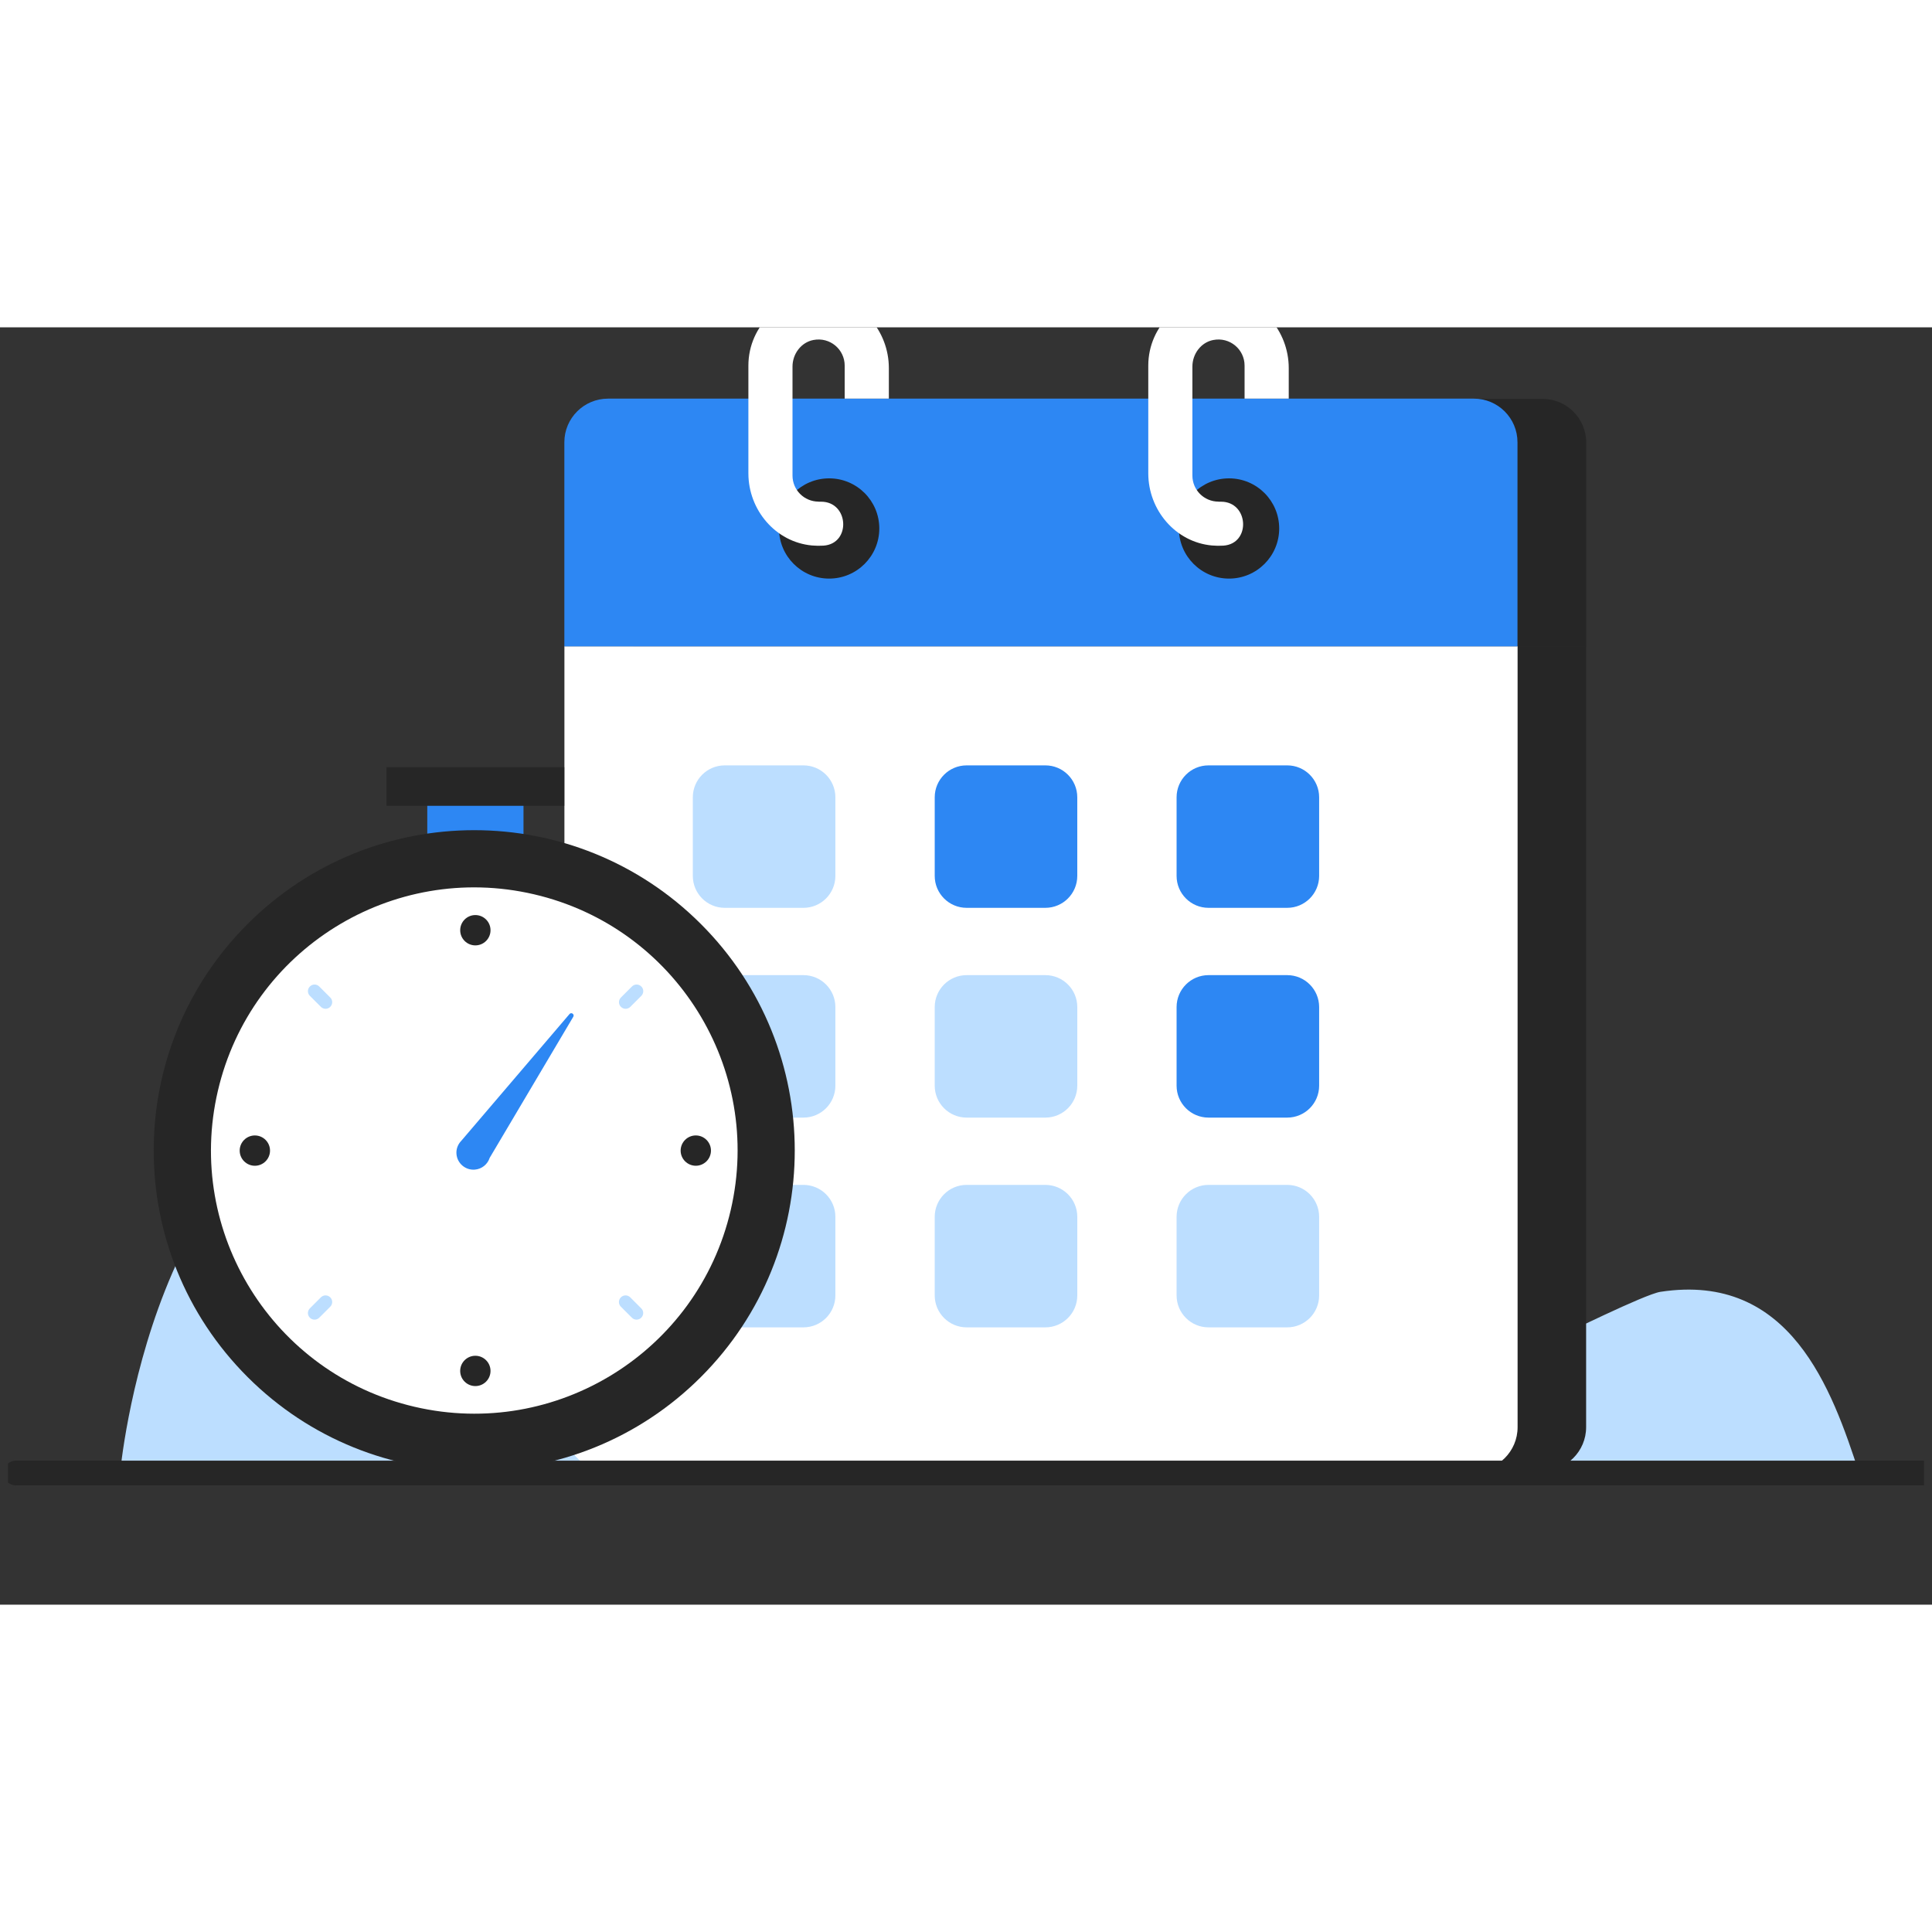 <svg width="120" height="120" viewBox="0 0 121 80" fill="none" xmlns="http://www.w3.org/2000/svg"
    class="icon icon--calendarEmpty">
    <rect x="0" y="0" width="121" height="80" fill="#333333" stroke="none"/>
    <g clip-path="url(#CalendarEmptySvg__clip0_1069:115224)">
        <path
            d="M103.993 60.406C103.004 60.557 97.896 63.102 97.069 63.473V63.471C97.057 63.476 97.044 63.481 97.032 63.488C97 63.503 96.968 63.517 96.936 63.532C92 65.887 89.733 65.445 87.791 64.647C82.55 62.495 76.364 45.234 67.874 47.028C64.275 47.789 64.455 56.816 62.199 58.92C62.199 58.917 62.203 58.91 62.203 58.91C62.187 58.927 62.17 58.942 62.155 58.961C61.831 59.264 61.516 59.574 61.218 59.893C56.802 63.747 52.404 58.724 51.142 57.585C51.049 57.495 50.952 56.779 50.859 56.692C50.808 56.64 50.781 56.611 50.781 56.611V56.616C45.25 51.403 32.566 45.922 24.084 47.218C9.505 49.451 7.522 71.753 7.522 71.753H55.02H58.897H89.093H95.755H116.435C114.735 66.526 112.133 59.161 103.993 60.406Z"
            fill="#BCDEFF"></path>
        <path
            d="M39.642 68.883C39.642 70.394 40.866 71.618 42.378 71.618H96.601C98.11 71.618 99.338 70.394 99.338 68.883V19.975H39.642V68.883Z"
            fill="#262626"></path>
        <path
            d="M96.609 4.482H42.387C40.875 4.482 39.65 5.706 39.65 7.217V19.994H99.344V7.217C99.344 5.706 98.119 4.482 96.609 4.482Z"
            fill="#262626"></path>
        <path
            d="M35.349 68.884C35.349 70.395 36.574 71.619 38.086 71.619H92.309C93.821 71.619 95.046 70.395 95.046 68.884V19.976H35.349V68.884Z"
            fill="#fff"></path>
        <path
            d="M92.304 4.466H38.082C36.57 4.466 35.345 5.69 35.345 7.201V19.978H95.039V7.201C95.041 5.69 93.816 4.466 92.304 4.466Z"
            fill="#2D87F3"></path>
        <path
            d="M51.929 15.737C53.663 15.737 55.07 14.332 55.07 12.598C55.07 10.864 53.663 9.459 51.929 9.459C50.194 9.459 48.788 10.864 48.788 12.598C48.788 14.332 50.194 15.737 51.929 15.737Z"
            fill="#262626"></path>
        <path
            d="M51.268 10.916C50.365 10.916 49.634 10.186 49.634 9.283V2.458C49.634 1.67 50.168 0.942 50.942 0.794C51.984 0.592 52.902 1.387 52.902 2.395V4.465H55.668V2.55C55.668 0.212 53.905 -1.834 51.57 -1.99C49.009 -2.16 46.871 -0.129 46.871 2.397V9.145C46.871 11.437 48.568 13.451 50.854 13.663C51.098 13.685 51.339 13.688 51.575 13.673C53.316 13.554 53.172 10.921 51.426 10.921H51.268V10.916Z"
            fill="#fff"></path>
        <path
            d="M76.974 15.737C78.708 15.737 80.115 14.332 80.115 12.598C80.115 10.864 78.708 9.459 76.974 9.459C75.239 9.459 73.833 10.864 73.833 12.598C73.833 14.332 75.239 15.737 76.974 15.737Z"
            fill="#262626"></path>
        <path
            d="M76.313 10.916C75.409 10.916 74.679 10.186 74.679 9.283V2.458C74.679 1.67 75.212 0.942 75.987 0.794C77.029 0.592 77.947 1.387 77.947 2.395V4.465H80.713V2.55C80.713 0.212 78.95 -1.834 76.615 -1.99C74.053 -2.16 71.916 -0.129 71.916 2.397V9.145C71.916 11.437 73.613 13.451 75.899 13.663C76.142 13.685 76.383 13.688 76.62 13.673C78.361 13.554 78.217 10.921 76.471 10.921H76.313V10.916Z"
            fill="#fff"></path>
        <path
            d="M50.319 27.435H45.391C44.286 27.435 43.391 28.33 43.391 29.435V34.357C43.391 35.462 44.286 36.357 45.391 36.357H50.319C51.424 36.357 52.319 35.462 52.319 34.357V29.435C52.319 28.33 51.424 27.435 50.319 27.435Z"
            fill="#BCDEFF"></path>
        <path
            d="M50.319 40.572H45.391C44.286 40.572 43.391 41.468 43.391 42.572V47.495C43.391 48.6 44.286 49.495 45.391 49.495H50.319C51.424 49.495 52.319 48.6 52.319 47.495V42.572C52.319 41.468 51.424 40.572 50.319 40.572Z"
            fill="#BCDEFF"></path>
        <path
            d="M50.319 53.709H45.391C44.286 53.709 43.391 54.604 43.391 55.709V60.632C43.391 61.736 44.286 62.632 45.391 62.632H50.319C51.424 62.632 52.319 61.736 52.319 60.632V55.709C52.319 54.604 51.424 53.709 50.319 53.709Z"
            fill="#BCDEFF"></path>
        <path
            d="M65.469 27.435H60.541C59.436 27.435 58.541 28.33 58.541 29.435V34.357C58.541 35.462 59.436 36.357 60.541 36.357H65.469C66.574 36.357 67.469 35.462 67.469 34.357V29.435C67.469 28.33 66.574 27.435 65.469 27.435Z"
            fill="#2D87F3"></path>
        <path
            d="M65.47 40.572H60.541C59.437 40.572 58.541 41.468 58.541 42.572V47.495C58.541 48.6 59.437 49.495 60.541 49.495H65.47C66.574 49.495 67.47 48.6 67.47 47.495V42.572C67.47 41.468 66.574 40.572 65.47 40.572Z"
            fill="#BCDEFF"></path>
        <path
            d="M65.47 53.709H60.541C59.437 53.709 58.541 54.604 58.541 55.709V60.632C58.541 61.736 59.437 62.632 60.541 62.632H65.47C66.574 62.632 67.47 61.736 67.47 60.632V55.709C67.47 54.604 66.574 53.709 65.47 53.709Z"
            fill="#BCDEFF"></path>
        <path
            d="M80.617 27.435H75.689C74.584 27.435 73.689 28.33 73.689 29.435V34.357C73.689 35.462 74.584 36.357 75.689 36.357H80.617C81.722 36.357 82.617 35.462 82.617 34.357V29.435C82.617 28.33 81.722 27.435 80.617 27.435Z"
            fill="#2D87F3"></path>
        <path
            d="M80.617 40.572H75.689C74.585 40.572 73.689 41.468 73.689 42.572V47.495C73.689 48.6 74.585 49.495 75.689 49.495H80.617C81.722 49.495 82.617 48.6 82.617 47.495V42.572C82.617 41.468 81.722 40.572 80.617 40.572Z"
            fill="#2D87F3"></path>
        <path
            d="M80.617 53.709H75.689C74.585 53.709 73.689 54.604 73.689 55.709V60.632C73.689 61.736 74.585 62.632 75.689 62.632H80.617C81.722 62.632 82.617 61.736 82.617 60.632V55.709C82.617 54.604 81.722 53.709 80.617 53.709Z"
            fill="#BCDEFF"></path>
        <path d="M32.786 28.94H26.76V32.907H32.786V28.94Z" fill="#2D87F3"></path>
        <path d="M35.341 27.549H24.207V29.968H35.341V27.549Z" fill="#262626"></path>
        <path
            d="M43.896 65.742C51.735 57.907 51.735 45.204 43.896 37.37C36.056 29.535 23.346 29.535 15.506 37.37C7.666 45.204 7.666 57.907 15.506 65.742C23.346 73.576 36.056 73.576 43.896 65.742Z"
            fill="#262626"></path>
        <path
            d="M45.764 55.291C47.827 46.427 42.31 37.57 33.44 35.508C24.571 33.446 15.708 38.959 13.644 47.823C11.581 56.687 17.098 65.545 25.968 67.607C34.837 69.669 43.7 64.155 45.764 55.291Z"
            fill="#fff"></path>
        <path
            d="M20.389 42.68C20.282 42.68 20.177 42.639 20.097 42.558L19.408 41.87C19.244 41.709 19.244 41.446 19.408 41.283C19.571 41.12 19.831 41.12 19.994 41.283L20.683 41.972C20.847 42.133 20.847 42.395 20.683 42.558C20.601 42.641 20.496 42.68 20.389 42.68Z"
            fill="#BCDEFF"></path>
        <path
            d="M39.867 62.149C39.76 62.149 39.655 62.108 39.575 62.027L38.886 61.339C38.722 61.178 38.722 60.915 38.886 60.752C39.049 60.589 39.309 60.589 39.472 60.752L40.161 61.441C40.325 61.601 40.325 61.864 40.161 62.027C40.081 62.108 39.974 62.149 39.867 62.149Z"
            fill="#BCDEFF"></path>
        <path
            d="M19.699 62.149C19.592 62.149 19.487 62.108 19.407 62.027C19.244 61.867 19.244 61.604 19.407 61.441L20.096 60.752C20.259 60.589 20.52 60.589 20.683 60.752C20.846 60.913 20.846 61.175 20.683 61.339L19.994 62.027C19.911 62.108 19.806 62.149 19.699 62.149Z"
            fill="#BCDEFF"></path>
        <path
            d="M39.181 42.68C39.074 42.68 38.969 42.639 38.889 42.558C38.726 42.398 38.726 42.135 38.889 41.972L39.578 41.283C39.741 41.12 40.002 41.12 40.165 41.283C40.328 41.444 40.328 41.707 40.165 41.87L39.476 42.558C39.393 42.641 39.286 42.68 39.181 42.68Z"
            fill="#BCDEFF"></path>
        <path
            d="M29.771 38.709C30.296 38.709 30.721 38.284 30.721 37.76C30.721 37.235 30.296 36.81 29.771 36.81C29.247 36.81 28.822 37.235 28.822 37.76C28.822 38.284 29.247 38.709 29.771 38.709Z"
            fill="#262626"></path>
        <path
            d="M29.771 66.309C30.295 66.309 30.721 65.884 30.721 65.36C30.721 64.836 30.295 64.411 29.771 64.411C29.247 64.411 28.821 64.836 28.821 65.36C28.821 65.884 29.247 66.309 29.771 66.309Z"
            fill="#262626"></path>
        <path
            d="M15.962 50.613C16.485 50.613 16.911 51.039 16.911 51.562C16.911 52.085 16.485 52.511 15.962 52.511C15.438 52.511 15.012 52.085 15.012 51.562C15.012 51.037 15.438 50.613 15.962 50.613Z"
            fill="#262626"></path>
        <path
            d="M43.578 50.612C44.101 50.612 44.527 51.038 44.527 51.561C44.527 52.084 44.101 52.51 43.578 52.51C43.054 52.51 42.628 52.084 42.628 51.561C42.631 51.036 43.054 50.612 43.578 50.612Z"
            fill="#262626"></path>
        <path
            d="M35.669 43.008L28.893 50.945C28.686 51.157 28.562 51.451 28.588 51.772C28.635 52.359 29.148 52.799 29.735 52.753C30.181 52.719 30.539 52.415 30.668 52.016L35.905 43.178C35.995 43.025 35.783 42.874 35.669 43.008Z"
            fill="#2D87F3"></path>
        <path d="M121 71.754H1" stroke="#262626" stroke-width="1.55" stroke-miterlimit="10"
            stroke-linecap="round" stroke-linejoin="round"></path>
    </g>
    <defs>
        <clipPath id="CalendarEmptySvg__clip0_1069:115224">
            <rect width="120" height="80" fill="#fff" transform="translate(0.5)"></rect>
        </clipPath>
    </defs>
</svg>